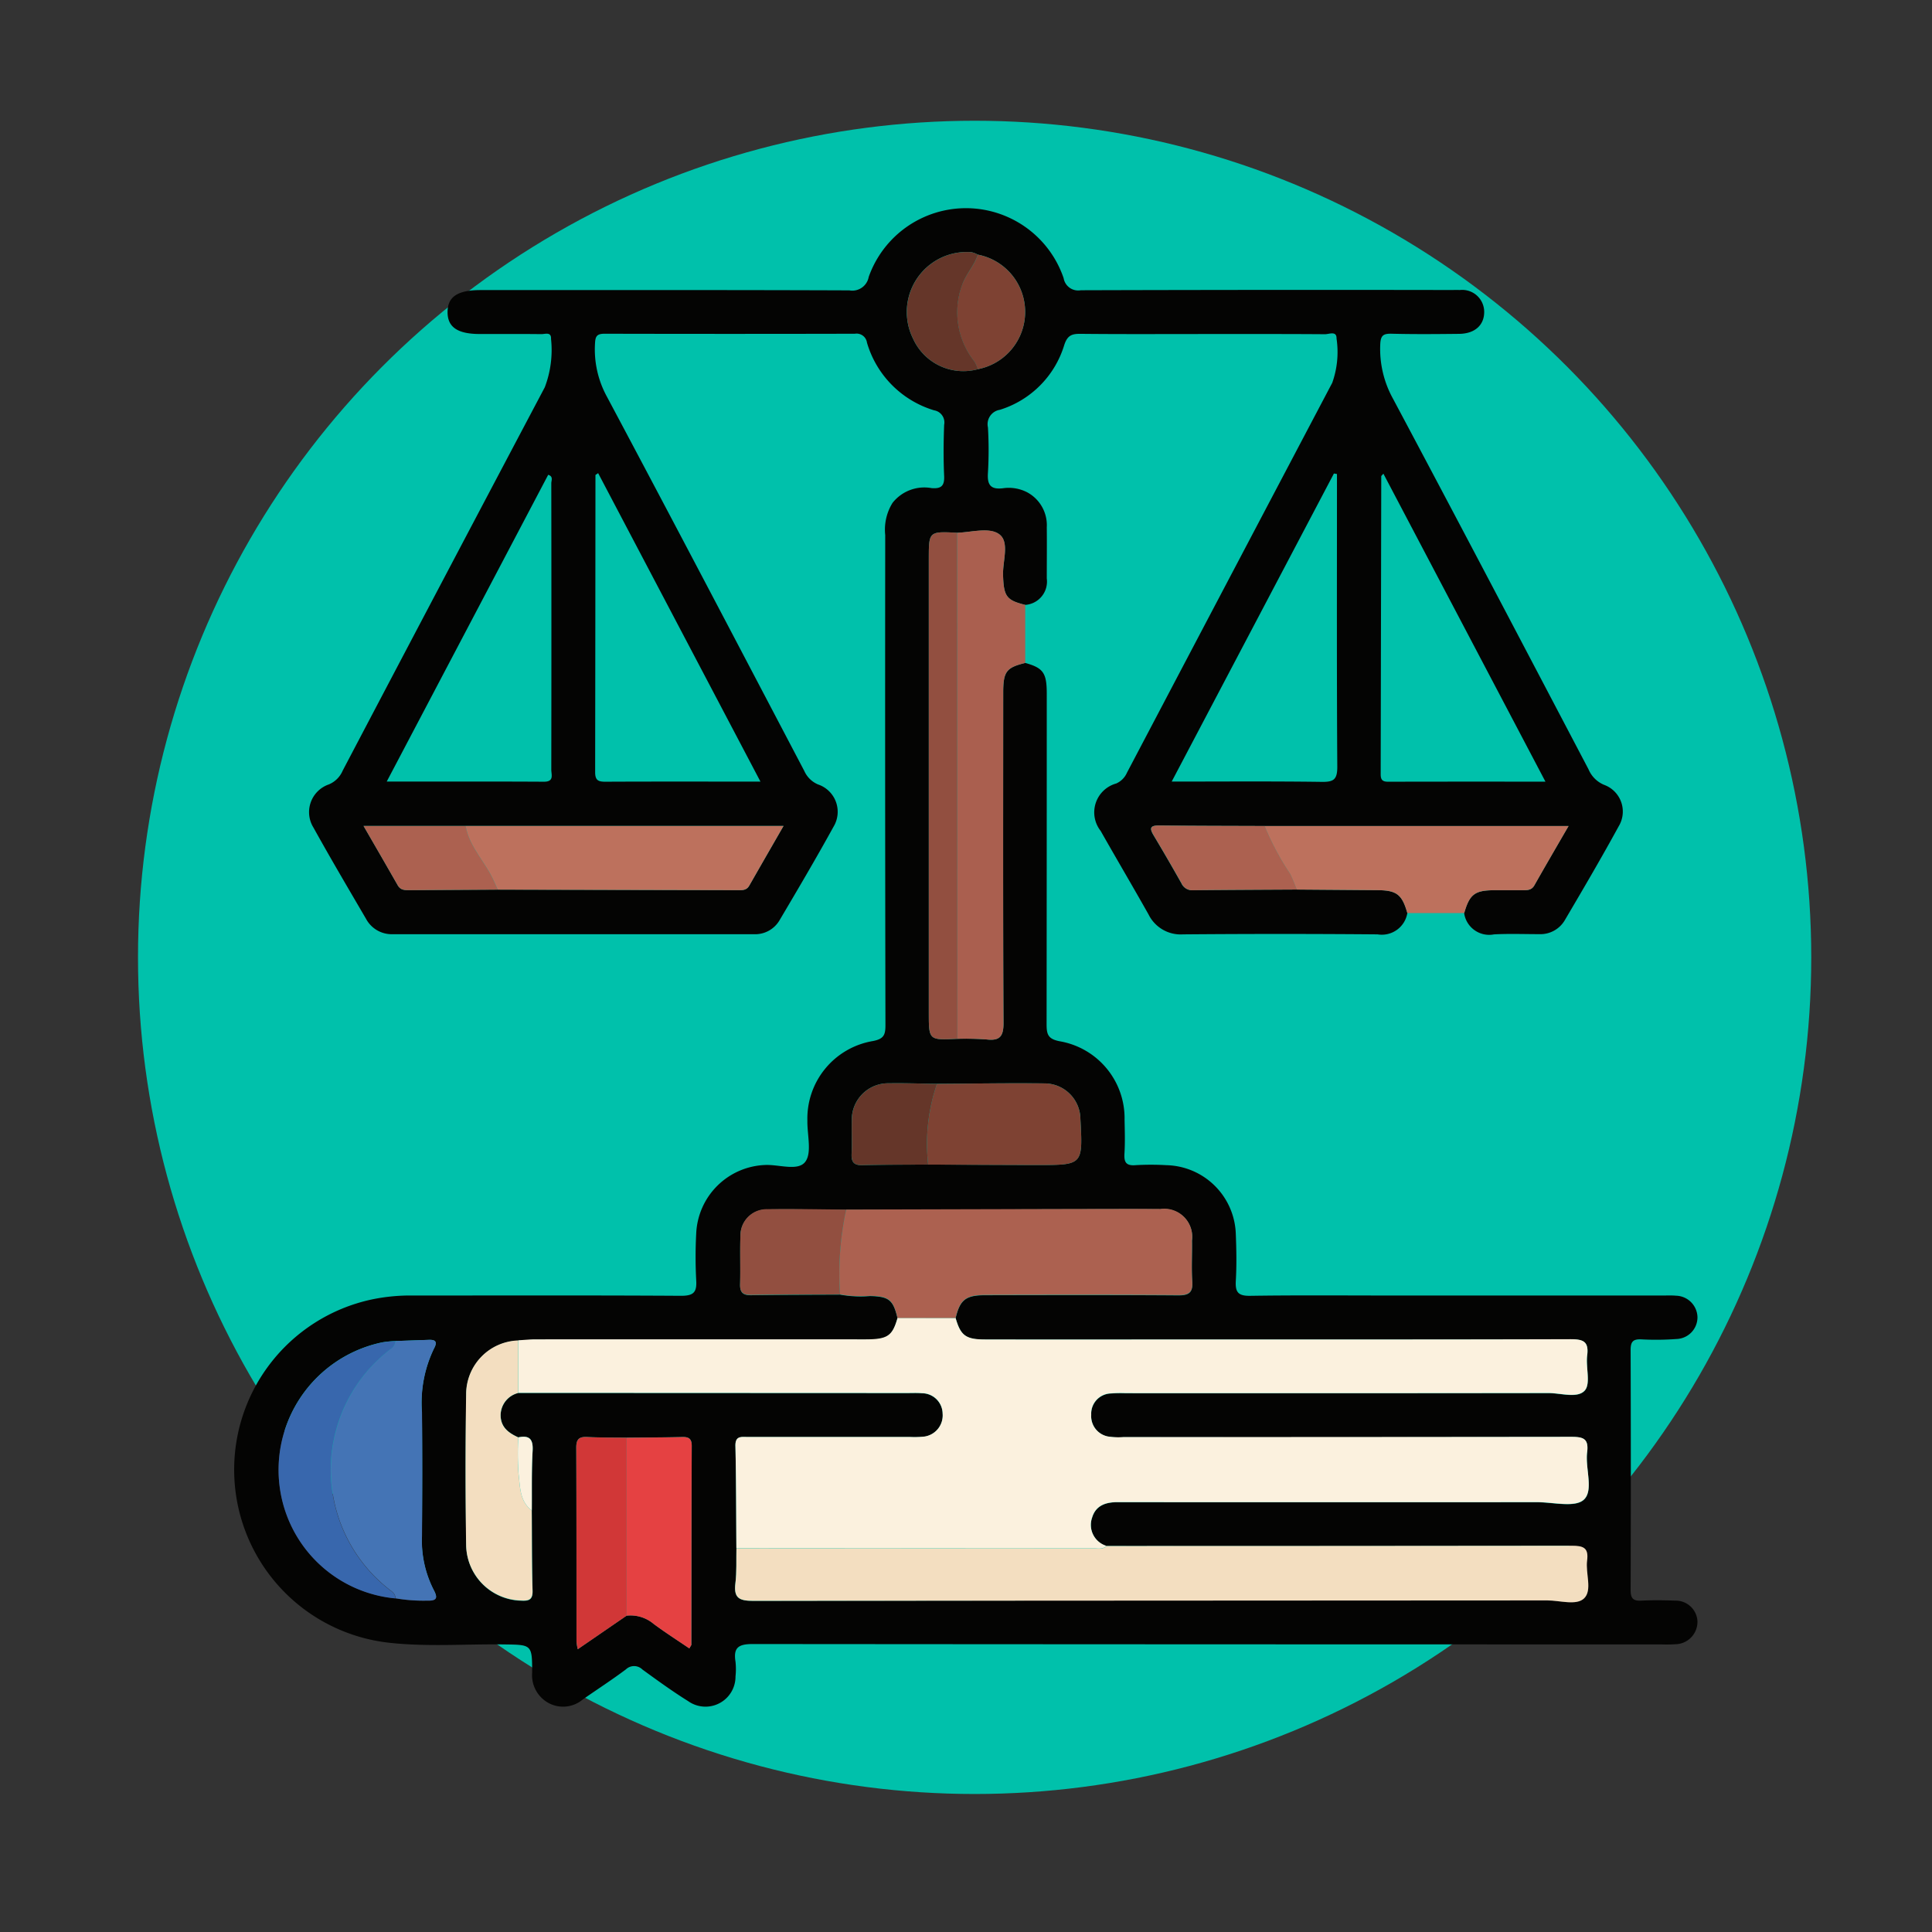 <svg xmlns="http://www.w3.org/2000/svg" xmlns:xlink="http://www.w3.org/1999/xlink" width="112" height="112" viewBox="0 0 112 112">
  <rect x="0" y="0" width="112" height="112" fill="#333333" stroke="none"/>
  <defs>
    <clipPath id="clip-path">
      <rect id="Rectángulo_309252" data-name="Rectángulo 309252" width="112" height="112" transform="translate(-0.152)" fill="none"/>
    </clipPath>
  </defs>
  <g id="Grupo_993073" data-name="Grupo 993073" transform="translate(0.152)" clip-path="url(#clip-path)">
    <circle id="Elipse_8165" data-name="Elipse 8165" cx="48.5" cy="48.5" r="48.5" transform="translate(7.848 7)" fill="#00c1ab"/>
    <g id="Grupo_994151" data-name="Grupo 994151" transform="translate(-950.585 -371.84)">
      <path id="Trazado_653167" data-name="Trazado 653167" d="M1032.018,424.771a1.5,1.5,0,0,1-1.726,1.235q-5.641-.047-11.282,0a2.074,2.074,0,0,1-1.994-1.154c-.913-1.622-1.861-3.225-2.778-4.845a1.737,1.737,0,0,1,.9-2.746,1.21,1.21,0,0,0,.626-.627q5.944-11.3,11.9-22.6a5.318,5.318,0,0,0,.249-2.574c.01-.456-.435-.244-.665-.245-2.347-.017-4.694-.011-7.041-.011-2.375,0-4.751.014-7.126-.011-.513-.005-.766.084-.952.647a5.648,5.648,0,0,1-3.733,3.757.844.844,0,0,0-.691,1.02,22.369,22.369,0,0,1,0,2.628c-.047.686.135.986.867.9a2.329,2.329,0,0,1,1.4.23,2.162,2.162,0,0,1,1.144,2.031c.011.99,0,1.979,0,2.969a1.354,1.354,0,0,1-1.249,1.531c-1.1-.268-1.247-.5-1.286-1.728-.025-.8.37-1.886-.189-2.341s-1.624-.139-2.467-.112c-1.649-.083-1.649-.083-1.649,1.535V430.55c0,1.594,0,1.594,1.658,1.512a16.856,16.856,0,0,1,1.691.036c.771.089.987-.177.983-.964-.033-6.378-.02-12.756-.017-19.134,0-1.228.179-1.46,1.277-1.729,1.042.291,1.247.574,1.247,1.785q0,9.585-.01,19.171c0,.583.09.847.758.976a4.529,4.529,0,0,1,3.762,4.559c.013.65.034,1.3-.006,1.95-.032.5.093.72.644.674a15.479,15.479,0,0,1,1.78,0,4.124,4.124,0,0,1,4.031,4c.036.9.052,1.811,0,2.713-.036.651.137.871.831.861,2.771-.042,5.542-.017,8.313-.017h15.608c.255,0,.511-.013.763.01a1.276,1.276,0,0,1,1.248,1.244,1.259,1.259,0,0,1-1.224,1.267,16.171,16.171,0,0,1-2.034.02c-.487-.023-.619.146-.617.625q.024,6.955,0,13.911c0,.5.161.635.631.611.648-.033,1.3-.025,1.95,0a1.26,1.26,0,0,1,1.293,1.191,1.3,1.3,0,0,1-1.258,1.335,8.1,8.1,0,0,1-.848.011q-26.338,0-52.677-.021c-.844,0-1.107.233-.982,1.027a3.936,3.936,0,0,1,0,.847,1.74,1.74,0,0,1-2.748,1.434c-.909-.567-1.78-1.2-2.647-1.83a.686.686,0,0,0-.96-.008c-.813.609-1.667,1.162-2.5,1.744a1.772,1.772,0,0,1-1.989.2,1.832,1.832,0,0,1-.944-1.762c0-1.626-.023-1.609-1.62-1.63-2.2-.03-4.414.145-6.611-.091a10.093,10.093,0,0,1-1.1-19.9,10.923,10.923,0,0,1,2.441-.235c5.174,0,10.349-.016,15.523.016.72,0,.922-.2.877-.9a25.686,25.686,0,0,1,0-2.713,4.158,4.158,0,0,1,3.983-3.97c.807-.041,1.909.374,2.336-.181.4-.518.111-1.569.126-2.386a4.557,4.557,0,0,1,3.8-4.619c.621-.121.726-.346.725-.916q-.027-14.208-.013-28.417a2.941,2.941,0,0,1,.423-1.863,2.345,2.345,0,0,1,2.267-.857c.547.043.752-.123.726-.7-.045-.988-.037-1.98,0-2.968a.711.711,0,0,0-.581-.842,5.793,5.793,0,0,1-3.893-3.924.607.607,0,0,0-.7-.516q-7.253.017-14.505,0c-.463,0-.541.153-.561.574a5.7,5.7,0,0,0,.688,3.07c3.846,7.216,7.641,14.459,11.444,21.7a1.513,1.513,0,0,0,.8.785,1.672,1.672,0,0,1,.9,2.442c-1.006,1.828-2.067,3.627-3.13,5.423a1.639,1.639,0,0,1-1.49.816q-10.476,0-20.952,0a1.689,1.689,0,0,1-1.534-.893c-1.024-1.754-2.057-3.5-3.042-5.279a1.7,1.7,0,0,1,.89-2.513,1.5,1.5,0,0,0,.8-.8q5.843-11.118,11.715-22.222a6.059,6.059,0,0,0,.362-2.8c.022-.434-.348-.277-.561-.28-1.187-.014-2.375-.006-3.562-.007-1.3,0-1.887-.4-1.875-1.295.012-.872.593-1.252,1.915-1.252,7.125,0,14.251-.01,21.376.017a.965.965,0,0,0,1.123-.779,5.98,5.98,0,0,1,11.3.072.857.857,0,0,0,1,.7q10.688-.032,21.376-.014c.2,0,.4-.005.594,0a1.277,1.277,0,0,1,1.41,1.247c.013.779-.536,1.285-1.447,1.295-1.3.014-2.6.026-3.9-.007-.5-.013-.658.087-.679.634a5.955,5.955,0,0,0,.744,3.141c3.806,7.141,7.564,14.307,11.328,21.471a1.678,1.678,0,0,0,.91.907,1.648,1.648,0,0,1,.842,2.4c-1,1.831-2.057,3.632-3.116,5.43a1.642,1.642,0,0,1-1.487.824c-.877,0-1.755-.034-2.629.013a1.465,1.465,0,0,1-1.728-1.231c.31-1.088.611-1.32,1.729-1.328.564,0,1.129,0,1.693,0,.259,0,.491-.009.647-.285.634-1.12,1.284-2.231,1.981-3.437h-17.624c-2.034-.008-4.068-.007-6.1-.032-.519-.006-.589.142-.332.57q.827,1.38,1.615,2.784a.683.683,0,0,0,.669.4c2.005-.022,4.01-.029,6.016-.04q2.348.018,4.7.036C1031.4,423.453,1031.712,423.7,1032.018,424.771Zm-24.9-31.529a3.381,3.381,0,0,0,0-6.641,1.253,1.253,0,0,0-.38-.143,3.477,3.477,0,0,0-3.378,5.009A3.2,3.2,0,0,0,1007.117,393.243Zm-2.876,46.109c2.117.009,4.234.022,6.351.025,2.618,0,2.618,0,2.473-2.666a2.084,2.084,0,0,0-2.049-2.064c-2.088-.025-4.177.013-6.265.024-.932-.012-1.864-.047-2.8-.031a2.108,2.108,0,0,0-2.141,2.149c-.017.65.016,1.3-.011,1.95-.02.465.131.661.623.648C1001.7,439.354,1002.969,439.361,1004.24,439.351ZM986.757,465.5a2.076,2.076,0,0,1,1.569.478c.669.5,1.372.945,2.069,1.42.071-.132.117-.177.117-.223.007-3.839.006-7.679.022-11.518,0-.426-.179-.522-.558-.513-1.072.026-2.144.027-3.216.038-.761-.011-1.524,0-2.284-.039-.467-.023-.639.119-.637.612.018,3.754.01,7.508.013,11.263a3.272,3.272,0,0,0,.074.427Zm-5.494-6.1c.01-1.15-.019-2.3.047-3.45.039-.677-.177-.922-.831-.785-.562-.254-1.024-.591-1.021-1.29a1.337,1.337,0,0,1,1.022-1.283l22.552.01c.282,0,.567-.015.847.011a1.2,1.2,0,0,1,1.2,1.182,1.24,1.24,0,0,1-1.134,1.34,5.8,5.8,0,0,1-.762.015q-4.706,0-9.411,0c-.368,0-.719-.081-.705.523.046,1.976.041,3.953.056,5.929-.016.677.021,1.36-.06,2.029-.1.836.207,1.014,1.018,1.012q23.027-.039,46.053-.024c.729,0,1.683.312,2.129-.12.489-.474.074-1.447.174-2.192s-.217-.859-.892-.858q-13.485.035-26.97.015a1.271,1.271,0,0,1-.832-1.634c.221-.747.844-.92,1.547-.9.17,0,.339,0,.509,0q11.874,0,23.749,0c.928,0,2.183.327,2.7-.143.588-.536.074-1.814.195-2.755.1-.806-.243-.89-.933-.889q-12.977.034-25.954.015a4,4,0,0,1-.762-.018,1.2,1.2,0,0,1-1.1-1.282,1.173,1.173,0,0,1,1.144-1.232,7.038,7.038,0,0,1,.848-.015q12.256,0,24.512-.007c.725,0,1.686.321,2.106-.146.357-.4.052-1.347.142-2.04.108-.83-.26-.936-.98-.934-7.888.024-15.776.015-23.664.015q-5.131,0-10.263,0c-1.123,0-1.416-.232-1.706-1.245.253-1.057.578-1.325,1.717-1.327,3.728-.008,7.456-.017,11.183.01.623,0,.86-.156.817-.8-.053-.787,0-1.581-.016-2.371a1.622,1.622,0,0,0-1.83-1.824c-1.553-.012-3.106-.006-4.66,0q-6.777.015-13.554.035c-1.521-.011-3.043-.047-4.564-.024a1.521,1.521,0,0,0-1.568,1.55c-.034.929.007,1.861-.02,2.79-.014.479.166.641.639.634,1.719-.027,3.438-.025,5.157-.034a6.69,6.69,0,0,0,1.736.083c1.091.027,1.343.221,1.593,1.285-.3,1.054-.578,1.245-1.868,1.246q-9.555,0-19.111,0c-.336,0-.671.036-1.007.055a3.116,3.116,0,0,0-3.016,3.135q-.066,4.36,0,8.721a3.264,3.264,0,0,0,3.182,3.22c.429.021.681-.029.667-.569C981.266,462.5,981.274,460.953,981.263,459.4Zm-1.97-35.988,13.906.031c.255,0,.507.021.665-.255.637-1.119,1.281-2.233,1.991-3.468H971.508c.7,1.213,1.348,2.324,1.982,3.442.155.273.391.283.65.281Zm-5.939,26.168a6.028,6.028,0,0,0-.75.074,7.55,7.55,0,0,0-5.852,8.982,7.455,7.455,0,0,0,6.6,5.861,9.507,9.507,0,0,0,1.851.135c.582.022.6-.182.36-.636a6.281,6.281,0,0,1-.673-3.1c.018-2.4.024-4.795,0-7.192a7.224,7.224,0,0,1,.7-3.69c.2-.371.108-.516-.3-.5Zm21.162-32.431-9.408-17.88c-.118.084-.156.1-.156.112q-.006,8.609-.018,17.218c0,.464.165.56.589.558C988.463,417.143,991.4,417.151,994.516,417.151Zm23.841,0c3,0,5.851-.023,8.7.017.684.01.9-.132.9-.864-.035-5.428-.019-10.855-.019-16.283v-.7l-.176-.03Zm-45.506,0c3.149,0,6.134-.009,9.119.008.6,0,.421-.408.422-.7q.012-8.3,0-16.6c0-.16.129-.4-.18-.492ZM1030.63,399.3c-.1.112-.124.13-.124.147q-.016,8.64-.033,17.28c0,.335.119.432.443.431,2.983-.009,5.967-.005,9.108-.005Z" transform="translate(0)" fill="#040403"/>
      <path id="Trazado_653168" data-name="Trazado 653168" d="M1091.213,446.548c-1.1.269-1.277.5-1.277,1.729,0,6.378-.016,12.756.018,19.134,0,.786-.212,1.053-.983.964a16.863,16.863,0,0,0-1.691-.036q0-14.67-.009-29.34c.843-.027,1.9-.354,2.467.112s.163,1.537.189,2.341c.039,1.226.19,1.46,1.286,1.728Q1091.213,444.864,1091.213,446.548Z" transform="translate(-81.346 -36.276)" fill="#aa5f4f"/>
      <path id="Trazado_653169" data-name="Trazado 653169" d="M1147.964,494.319c-.306-1.076-.617-1.318-1.708-1.327q-2.348-.019-4.7-.036c-.129-.3-.241-.618-.39-.912a15.743,15.743,0,0,1-1.477-2.773h17.624c-.7,1.206-1.347,2.317-1.981,3.437-.156.276-.388.286-.647.285-.564,0-1.129,0-1.693,0-1.118.007-1.419.24-1.729,1.328Z" transform="translate(-115.946 -69.547)" fill="#bd715d"/>
      <path id="Trazado_653170" data-name="Trazado 653170" d="M1037.768,573.162c.29,1.013.583,1.243,1.706,1.245q5.131.011,10.263,0c7.888,0,15.776.009,23.664-.015.72,0,1.088.1.98.934-.09.693.215,1.643-.142,2.04-.42.467-1.382.145-2.106.146q-12.256.016-24.512.007a7.038,7.038,0,0,0-.848.015,1.173,1.173,0,0,0-1.144,1.232,1.2,1.2,0,0,0,1.1,1.282,4,4,0,0,0,.762.018q12.977,0,25.954-.015c.69,0,1.037.083.934.889-.12.942.393,2.219-.195,2.755-.515.469-1.77.142-2.7.143q-11.874.006-23.749,0c-.17,0-.339,0-.509,0-.7-.015-1.326.157-1.547.9a1.271,1.271,0,0,0,.832,1.634c-.206.214-.473.147-.719.147q-10.366,0-20.732-.008c-.015-1.977-.01-3.953-.056-5.929-.014-.6.337-.523.705-.523q4.705,0,9.411,0a5.793,5.793,0,0,0,.762-.015,1.24,1.24,0,0,0,1.134-1.34,1.2,1.2,0,0,0-1.2-1.182c-.281-.025-.565-.011-.847-.011l-22.552-.01q0-1.523,0-3.045c.336-.019.671-.055,1.007-.055q9.556-.005,19.111,0c1.29,0,1.567-.191,1.868-1.246Z" transform="translate(-31.938 -124.918)" fill="#fbf1de"/>
      <path id="Trazado_653171" data-name="Trazado 653171" d="M1049.47,612.156q10.366.005,20.732.008c.246,0,.514.068.719-.147q13.485,0,26.97-.015c.675,0,.991.115.892.858s.315,1.718-.174,2.192c-.446.432-1.4.12-2.129.12q-23.027.01-46.053.024c-.81,0-1.12-.177-1.018-1.012C1049.491,613.516,1049.454,612.833,1049.47,612.156Z" transform="translate(-56.344 -150.554)" fill="#f3dec0"/>
      <path id="Trazado_653172" data-name="Trazado 653172" d="M1073.988,560.887h-3.368c-.25-1.064-.5-1.258-1.593-1.285a6.69,6.69,0,0,1-1.736-.083,17.576,17.576,0,0,1,.356-4.917q6.777-.018,13.554-.035c1.553,0,3.107-.009,4.66,0a1.622,1.622,0,0,1,1.83,1.824c.012.79-.037,1.584.016,2.371.043.647-.193.807-.817.8-3.728-.027-7.456-.018-11.183-.01C1074.567,559.562,1074.241,559.83,1073.988,560.887Z" transform="translate(-68.158 -112.643)" fill="#ac6150"/>
      <path id="Trazado_653173" data-name="Trazado 653173" d="M984.2,576.958l1.941-.07c.406-.015.5.13.3.5a7.225,7.225,0,0,0-.7,3.69c.026,2.4.02,4.795,0,7.192a6.28,6.28,0,0,0,.673,3.1c.244.454.222.658-.36.636a9.512,9.512,0,0,1-1.851-.135c0-.3-.233-.407-.431-.573a8.8,8.8,0,0,1,.2-13.915A.575.575,0,0,0,984.2,576.958Z" transform="translate(-10.844 -127.377)" fill="#4474b5"/>
      <path id="Trazado_653174" data-name="Trazado 653174" d="M1003.443,489.264h18.429c-.71,1.235-1.354,2.349-1.991,3.468-.157.276-.41.256-.665.255l-13.906-.031c-.069-.149-.142-.3-.206-.447C1004.627,491.388,1003.66,490.518,1003.443,489.264Z" transform="translate(-26.017 -69.543)" fill="#bd715d"/>
      <path id="Trazado_653175" data-name="Trazado 653175" d="M1084.07,439.21q0,14.67.009,29.34c-1.658.082-1.658.082-1.658-1.512V440.745C1082.421,439.128,1082.421,439.128,1084.07,439.21Z" transform="translate(-78.145 -36.488)" fill="#924f40"/>
      <path id="Trazado_653176" data-name="Trazado 653176" d="M1006.492,577q0,1.522,0,3.045a1.337,1.337,0,0,0-1.022,1.283c0,.7.459,1.035,1.021,1.289a16.555,16.555,0,0,0,.017,2.112c.1.748.051,1.585.767,2.124.012,1.551,0,3.1.046,4.653.015.541-.237.591-.667.569a3.264,3.264,0,0,1-3.182-3.22q-.068-4.36,0-8.721A3.116,3.116,0,0,1,1006.492,577Z" transform="translate(-26.017 -127.453)" fill="#f3dec0"/>
      <path id="Trazado_653177" data-name="Trazado 653177" d="M1030.891,593.507c1.072-.011,2.145-.012,3.216-.038.379-.009.56.087.558.513-.016,3.839-.015,7.679-.022,11.518,0,.046-.046.091-.117.223-.7-.475-1.4-.925-2.069-1.42a2.077,2.077,0,0,0-1.569-.478Q1030.89,598.665,1030.891,593.507Z" transform="translate(-44.132 -138.321)" fill="#e54142"/>
      <path id="Trazado_653178" data-name="Trazado 653178" d="M1082.777,533.176c2.088-.012,4.177-.049,6.265-.024a2.084,2.084,0,0,1,2.049,2.064c.145,2.667.145,2.67-2.473,2.666-2.117,0-4.234-.016-6.351-.025A10.706,10.706,0,0,1,1082.777,533.176Z" transform="translate(-78.026 -98.505)" fill="#7e4233"/>
      <path id="Trazado_653179" data-name="Trazado 653179" d="M978.344,577.1a.575.575,0,0,1-.234.429,8.8,8.8,0,0,0-.2,13.915c.2.166.432.272.431.573a7.455,7.455,0,0,1-6.6-5.861,7.55,7.55,0,0,1,5.852-8.982A6.028,6.028,0,0,1,978.344,577.1Z" transform="translate(-4.99 -127.515)" fill="#3867ad"/>
      <path id="Trazado_653180" data-name="Trazado 653180" d="M1025.225,593.5q0,5.159,0,10.318l-2.831,1.945a3.26,3.26,0,0,1-.074-.427c0-3.754,0-7.509-.013-11.263,0-.493.17-.635.637-.612C1023.7,593.5,1024.464,593.49,1025.225,593.5Z" transform="translate(-38.466 -138.315)" fill="#d13737"/>
      <path id="Trazado_653181" data-name="Trazado 653181" d="M1056.392,554.618a17.572,17.572,0,0,0-.356,4.917c-1.719.009-3.438.006-5.157.034-.473.007-.653-.155-.639-.634.027-.929-.014-1.861.02-2.791a1.521,1.521,0,0,1,1.568-1.55C1053.349,554.571,1054.871,554.607,1056.392,554.618Z" transform="translate(-56.904 -112.658)" fill="#924f40"/>
      <path id="Trazado_653182" data-name="Trazado 653182" d="M1126.922,489.208a15.751,15.751,0,0,0,1.477,2.773c.15.294.261.608.39.912-2.005.012-4.011.018-6.016.04a.683.683,0,0,1-.669-.4q-.79-1.4-1.615-2.784c-.257-.428-.188-.577.332-.57C1122.855,489.2,1124.889,489.2,1126.922,489.208Z" transform="translate(-103.175 -69.485)" fill="#ac6150"/>
      <path id="Trazado_653183" data-name="Trazado 653183" d="M991.953,489.264c.217,1.254,1.184,2.124,1.661,3.246.064.151.137.3.206.447l-5.153.031c-.259,0-.495-.008-.65-.281-.634-1.118-1.282-2.229-1.982-3.442Z" transform="translate(-14.527 -69.543)" fill="#ac6150"/>
      <path id="Trazado_653184" data-name="Trazado 653184" d="M1074.209,533.172a10.7,10.7,0,0,0-.511,4.68c-1.271.009-2.543,0-3.813.035-.492.013-.643-.182-.623-.648.027-.649-.006-1.3.011-1.95a2.108,2.108,0,0,1,2.141-2.149C1072.345,533.125,1073.277,533.16,1074.209,533.172Z" transform="translate(-69.458 -98.501)" fill="#653629"/>
      <path id="Trazado_653185" data-name="Trazado 653185" d="M1088.459,391.847a3.381,3.381,0,0,1,0,6.641,2.309,2.309,0,0,0-.2-.449,4.588,4.588,0,0,1-.716-4.427C1087.772,392.964,1088.263,392.488,1088.459,391.847Z" transform="translate(-81.342 -5.245)" fill="#7e4233"/>
      <path id="Trazado_653186" data-name="Trazado 653186" d="M1082.753,391.567c-.2.641-.687,1.117-.911,1.765a4.588,4.588,0,0,0,.716,4.427,2.309,2.309,0,0,1,.2.449,3.2,3.2,0,0,1-3.758-1.774,3.477,3.477,0,0,1,3.378-5.009A1.256,1.256,0,0,1,1082.753,391.567Z" transform="translate(-75.636 -4.965)" fill="#653629"/>
      <path id="Trazado_653187" data-name="Trazado 653187" d="M1013.152,597.69c-.716-.539-.671-1.375-.767-2.124a16.566,16.566,0,0,1-.017-2.112c.654-.136.87.109.831.785C1013.133,595.387,1013.163,596.539,1013.152,597.69Z" transform="translate(-31.89 -138.288)" fill="#fbf1de"/>
    </g>
  </g>
</svg>
